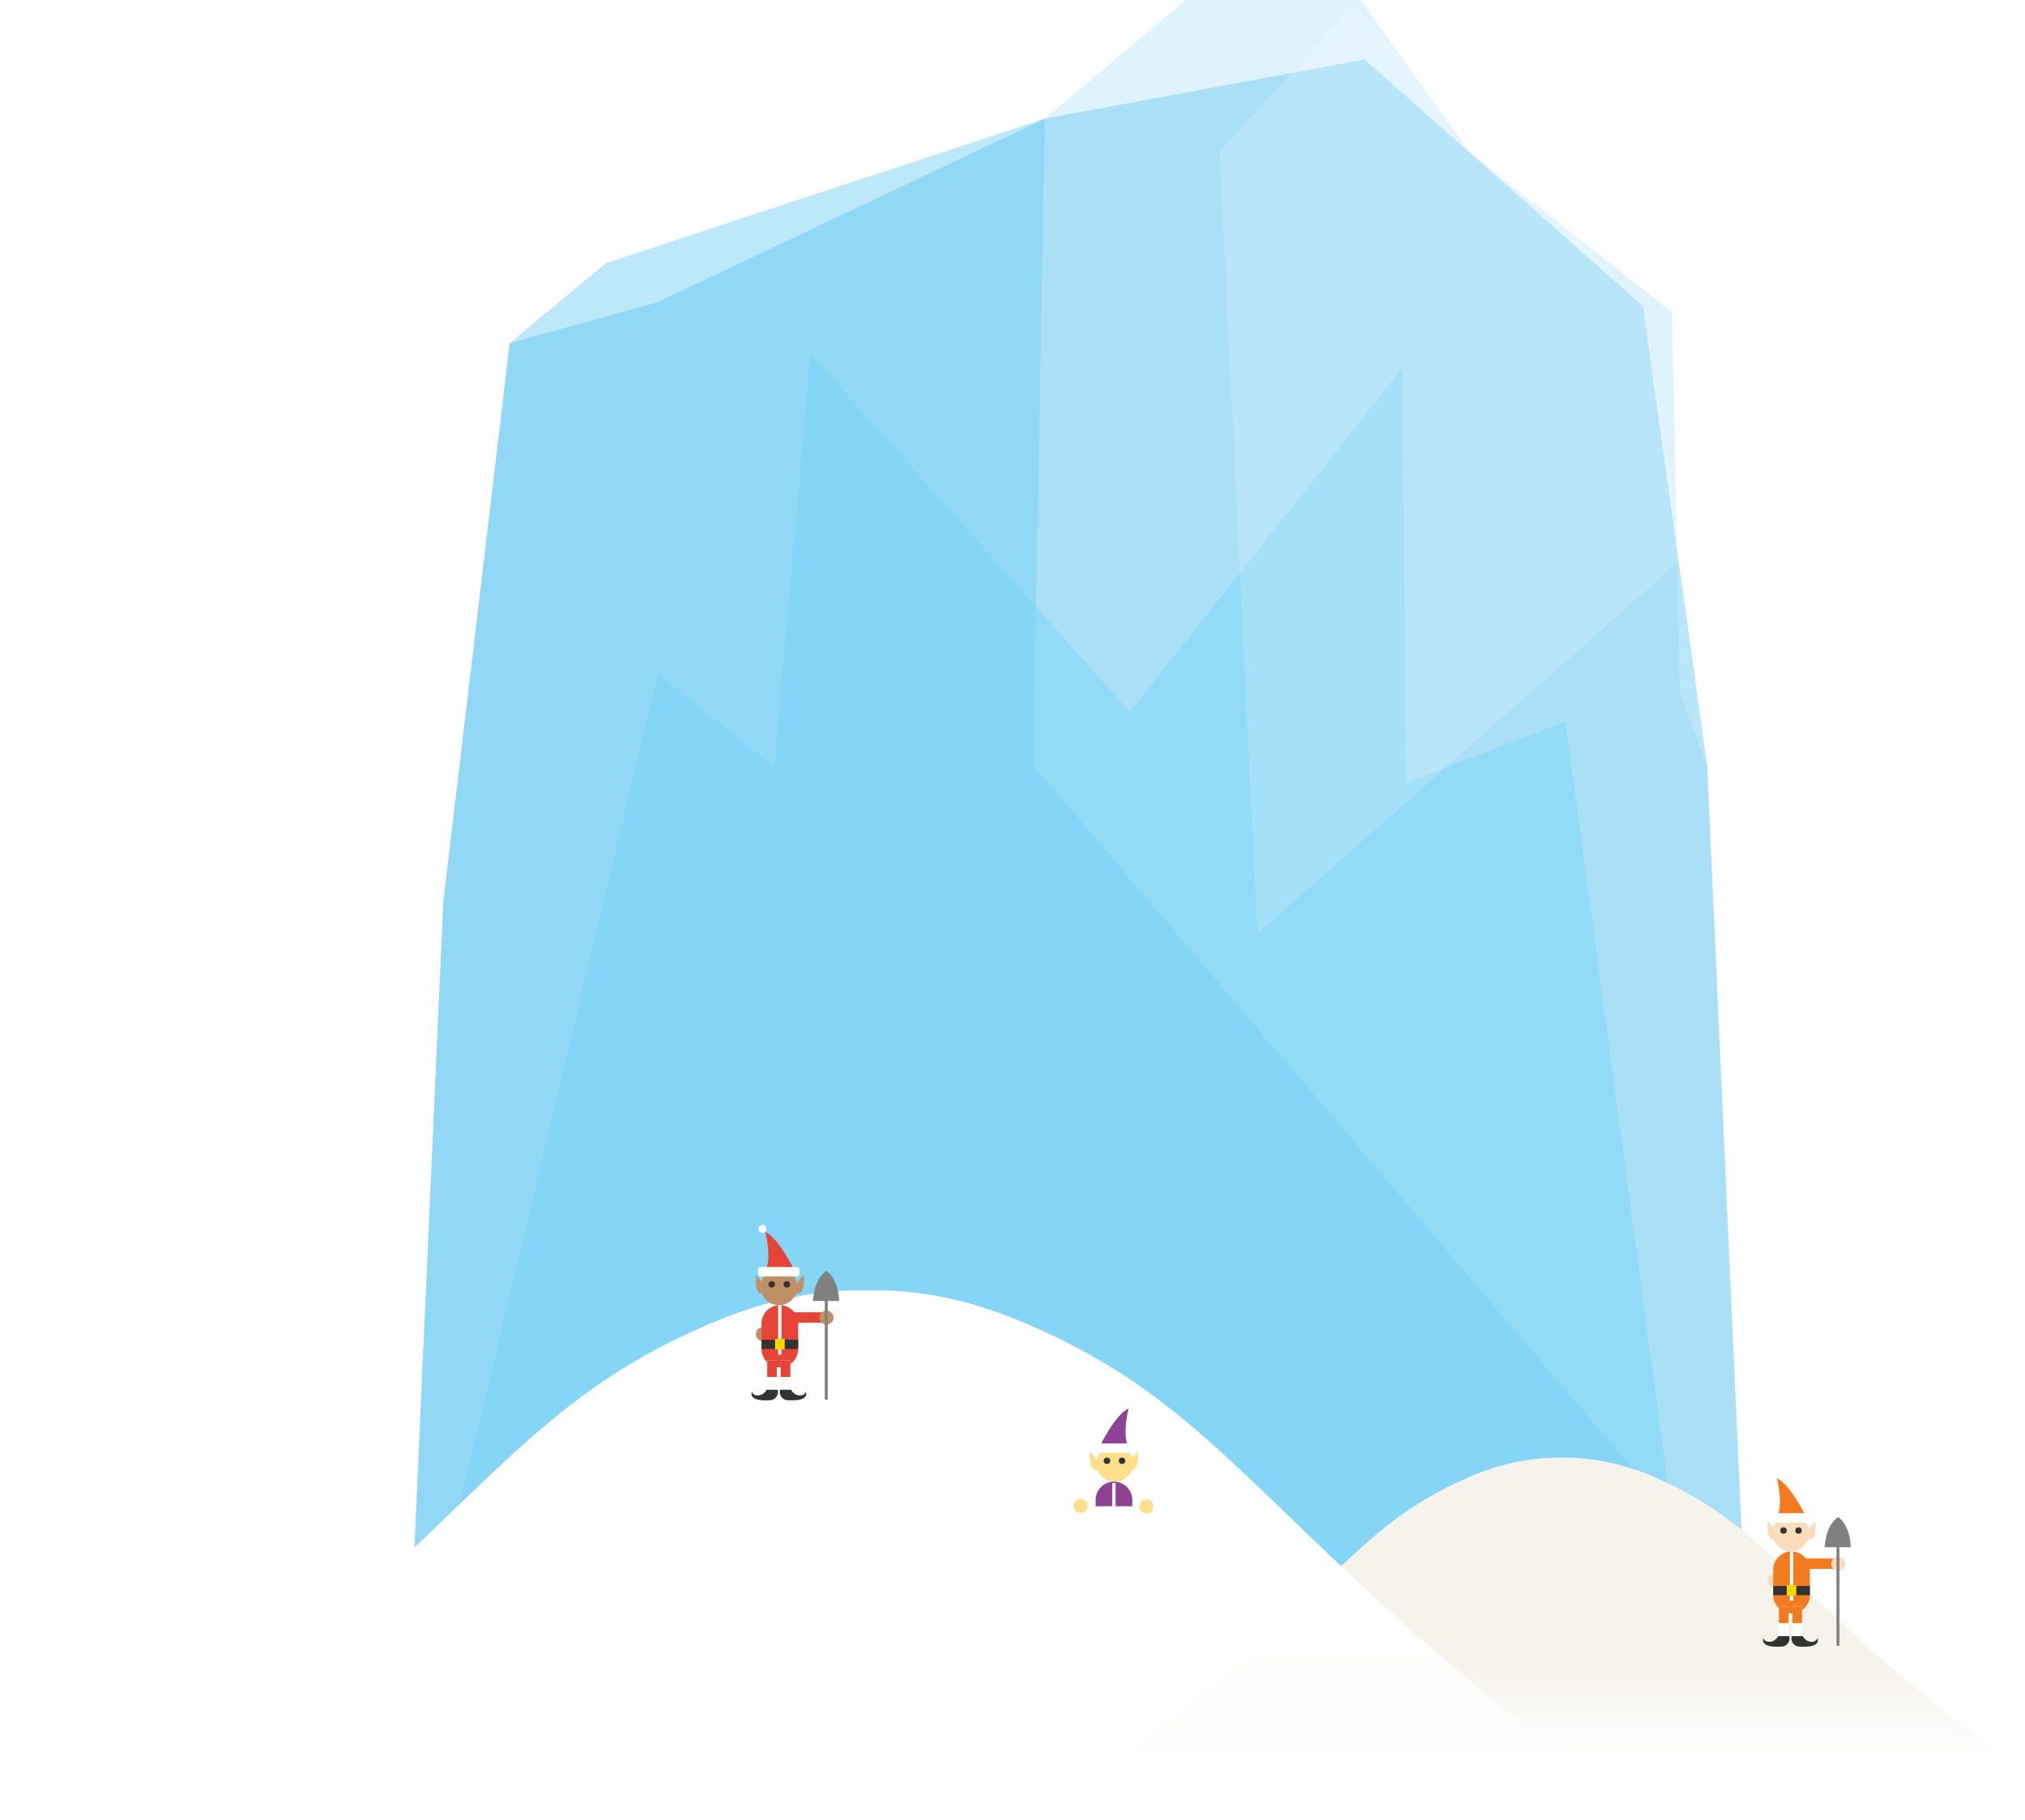 <svg xmlns="http://www.w3.org/2000/svg" width="367.18" height="330" viewBox="0 0 367.18 330"><defs><style>.cls-1{isolation:isolate}.cls-2,.cls-6,.cls-7{opacity:.5}.cls-3{opacity:.8}.cls-4,.cls-9{fill:#fff}.cls-5,.cls-8{opacity:.48}.cls-6,.cls-8{fill:#75cef4}.cls-7{fill:#00bff0;mix-blend-mode:multiply}.cls-9{opacity:.17}.cls-10{fill:url(#linear-gradient)}.cls-11{fill:#fadcbc}.cls-12{fill:#f27b20}.cls-13{fill:#333}.cls-14{fill:#ffd400}.cls-15{fill:gray}.cls-16{fill:url(#linear-gradient-2)}.cls-17{fill:#bf8f68}.cls-18{fill:#e64436}.cls-19{fill:#ffdf8a}.cls-20{fill:#8f4293}.cls-21{opacity:.99}</style><linearGradient id="linear-gradient" x1="552.02" y1="273.8" x2="552.02" y2="319.16" gradientTransform="matrix(-1 0 0 1 835.2 0)" gradientUnits="userSpaceOnUse"><stop offset=".07" stop-color="#f6f3ec"/><stop offset=".62" stop-color="#f6f3ec"/><stop offset="1" stop-color="#f6f3ec" stop-opacity="0"/></linearGradient><linearGradient id="linear-gradient-2" x1="677.79" y1="250.45" x2="677.79" y2="328.94" gradientTransform="matrix(-1 0 0 1 835.2 0)" gradientUnits="userSpaceOnUse"><stop offset=".07" stop-color="#fff"/><stop offset=".62" stop-color="#fff"/><stop offset="1" stop-color="#fff" stop-opacity="0"/></linearGradient></defs><title>building-jetpack-ice</title><g class="cls-1"><g id="slice"><path class="cls-4" d="M0 301h41.63c0-6.48-5.54-11.73-12.38-11.73a12.5 12.5 0 0 0-10.55 5.63 10.69 10.69 0 0 0-8.24-3.8A10.21 10.21 0 0 0 0 301z"/><g id="_Group_" data-name="&lt;Group&gt;"><g id="_Group_2" data-name="&lt;Group&gt;"><g id="_Group_3" data-name="&lt;Group&gt;" class="cls-5"><path id="_Path_" data-name="&lt;Path&gt;" class="cls-6" d="M316.35 290.12l-6.81-151.4-4.94-12.88-1.43-69.21-36.53-28.81L246.69 0h-31.7l-25.52 21.51-70.32 33.33-26.72 7.37-12.05 101.47-5.68 127.23 241.65-.79z"/><path id="_Path_2" data-name="&lt;Path&gt;" class="cls-7" d="M305.18 289.59l-21.32-158.76-28.89 11.13-.67-75.29-49.44 62.41-57.92-64.99-6.54 74.99-21.12-16.95-40.21 168.78 226.11-1.32z"/></g><path id="_Path_3" data-name="&lt;Path&gt;" class="cls-6" d="M316.35 290.12l-6.81-151.4-11.63-83.21-50.48-44.72-57.96 10.72-70.32 33.33-26.72 7.37-12.05 101.47-5.68 127.23 241.65-.79z"/><path id="_Path_4" data-name="&lt;Path&gt;" class="cls-8" d="M316.35 290.12L187.33 138.75l2.14-117.24-79.59 26.18-17.45 14.52-12.05 101.47-5.68 127.23 241.65-.79z"/></g><path id="_Path_5" data-name="&lt;Path&gt;" class="cls-9" d="M305.3 101.03l-7.39-45.52L245.38.84l-24.25 26.7 6.86 141.75 77.31-68.26z"/></g><path class="cls-10" d="M199.16 321.32c42.08-30 44.59-43.83 67.47-53.58a41.35 41.35 0 0 1 33.09 0c22.88 9.76 25.39 23.61 67.47 53.58z"/><circle class="cls-11" cx="321.76" cy="286.55" r="1.27"/><path class="cls-12" d="M327.42 274.92s-2.73-5.7-5.22-6.88c0 0 1.31 5.34-.12 7z"/><path class="cls-11" d="M321.37 278a3.32 3.32 0 0 0 3.32 3.32A3.32 3.32 0 0 0 328 278a3.32 3.32 0 0 0-3.32-3.32 3.32 3.32 0 0 0-3.32 3.32z"/><rect class="cls-4" x="320.89" y="274.39" width="7.49" height="1.7" rx=".44" ry=".44"/><circle class="cls-13" cx="326.12" cy="277.53" r=".59"/><circle class="cls-13" cx="323.39" cy="277.53" r=".59"/><path class="cls-12" d="M326.76 282.6h6.63v1.88h-6.63z"/><path class="cls-12" d="M321.53 289.24a3.32 3.32 0 1 0 6.65 0v-4.59a3.32 3.32 0 1 0-6.65 0z"/><path class="cls-4" d="M326.75 291.3v5.7h-1.74v-5.7"/><path class="cls-12" d="M326.75 291.3v3.02h-1.74v-3.02"/><path class="cls-13" d="M324.89 296.68h2c.67 1.31 2.41 1.31 2.65.36 0 0 .93 1.8-3.25 1.54a1.48 1.48 0 0 1-1.4-1.9z"/><path class="cls-4" d="M322.56 291.3v5.7h1.74v-5.7"/><path class="cls-12" d="M322.56 291.3v3.02h1.74v-3.02"/><path class="cls-13" d="M324.42 296.68h-2c-.67 1.31-2.41 1.31-2.65.36 0 0-.93 1.8 3.25 1.54a1.48 1.48 0 0 0 1.4-1.9z"/><path class="cls-4" d="M324.55 281.33h.6v8.94h-.6z"/><path class="cls-13" d="M321.53 287.58h6.65v1.66h-6.65z"/><path class="cls-14" d="M323.98 287.42h1.74v1.9h-1.74z"/><circle class="cls-4" cx="321.69" cy="267.48" r=".71"/><path class="cls-11" d="M328 277.29l1.11-1.5s.63 3.88-1.5 3.4zm-6.32 0l-1.11-1.5s-.63 3.88 1.5 3.4z"/><circle class="cls-11" cx="333.31" cy="283.56" r="1.27"/><path class="cls-15" d="M330.86 280.55s.05-3.88 2.45-5.46c0 0 2.11 1.23 2.29 5.46h-2.07v17.88H333v-17.88z"/><path class="cls-16" d="M12 332.69c72.84-51.87 77.18-75.85 116.78-92.69 10.49-4.47 20-6.23 28.63-6 8.59-.25 18.14 1.5 28.63 6 39.59 16.88 43.94 40.86 116.76 92.73z"/><circle class="cls-17" cx="138.32" cy="241.91" r="1.27"/><path class="cls-18" d="M144 230.28s-2.73-5.7-5.22-6.88c0 0 1.31 5.34-.12 7z"/><path class="cls-17" d="M137.92 233.36a3.32 3.32 0 0 0 3.32 3.32 3.32 3.32 0 0 0 3.32-3.32 3.32 3.32 0 0 0-3.32-3.32 3.32 3.32 0 0 0-3.32 3.32z"/><rect class="cls-4" x="137.45" y="229.75" width="7.49" height="1.7" rx=".44" ry=".44"/><circle class="cls-13" cx="142.67" cy="232.89" r=".59"/><circle class="cls-13" cx="139.94" cy="232.89" r=".59"/><path class="cls-18" d="M143.31 237.96h6.63v1.88h-6.63z"/><path class="cls-18" d="M138.08 244.6a3.32 3.32 0 1 0 6.65 0V240a3.32 3.32 0 1 0-6.65 0z"/><path class="cls-4" d="M143.31 246.66v5.69h-1.75v-5.69"/><path class="cls-18" d="M143.31 246.66v3.02h-1.75v-3.02"/><path class="cls-13" d="M141.45 252h2c.67 1.31 2.41 1.31 2.65.36 0 0 .93 1.8-3.25 1.54a1.48 1.48 0 0 1-1.4-1.9z"/><path class="cls-4" d="M139.11 246.66v5.69h1.74v-5.69"/><path class="cls-18" d="M139.11 246.66v3.02h1.74v-3.02"/><path class="cls-13" d="M141 252h-2c-.67 1.31-2.41 1.31-2.65.36 0 0-.93 1.8 3.25 1.54a1.48 1.48 0 0 0 1.4-1.9z"/><path class="cls-4" d="M141.1 236.69h.6v8.94h-.6z"/><path class="cls-13" d="M138.08 242.94h6.65v1.66h-6.65z"/><path class="cls-14" d="M140.54 242.78h1.74v1.9h-1.74z"/><circle class="cls-4" cx="138.24" cy="222.84" r=".71"/><path class="cls-17" d="M144.57 232.65l1.11-1.5s.63 3.88-1.5 3.4zm-6.33 0l-1.11-1.5s-.63 3.88 1.5 3.4z"/><circle class="cls-17" cx="149.87" cy="238.92" r="1.27"/><path class="cls-15" d="M147.42 235.91s.05-3.88 2.45-5.46c0 0 2.11 1.23 2.29 5.46h-2.07v17.88h-.54v-17.88z"/><circle class="cls-19" cx="195.96" cy="273.08" r="1.27"/><circle class="cls-19" cx="207.86" cy="273.15" r="1.27"/><path class="cls-20" d="M199.41 262.27s2.73-5.7 5.22-6.88c0 0-1.31 5.34.12 7z"/><path class="cls-19" d="M205.46 265.36a3.32 3.32 0 0 1-3.32 3.32 3.32 3.32 0 0 1-3.32-3.32 3.32 3.32 0 0 1 3.32-3.32 3.32 3.32 0 0 1 3.32 3.32z"/><rect class="cls-4" x="198.45" y="261.74" width="7.49" height="1.7" rx=".44" ry=".44"/><circle class="cls-13" cx="200.72" cy="264.89" r=".59"/><circle class="cls-13" cx="203.45" cy="264.89" r=".59"/><path class="cls-20" d="M198.66 273.13V272a3.32 3.32 0 1 1 6.65 0v1.12"/><path class="cls-4" d="M201.68 268.91h.6v5.25h-.6z"/><circle class="cls-4" cx="205.15" cy="254.84" r=".71"/><path class="cls-19" d="M198.82 264.65l-1.11-1.5s-.63 3.88 1.5 3.4zm6.33 0l1.11-1.5s.63 3.88-1.5 3.4z"/></g></g></svg>